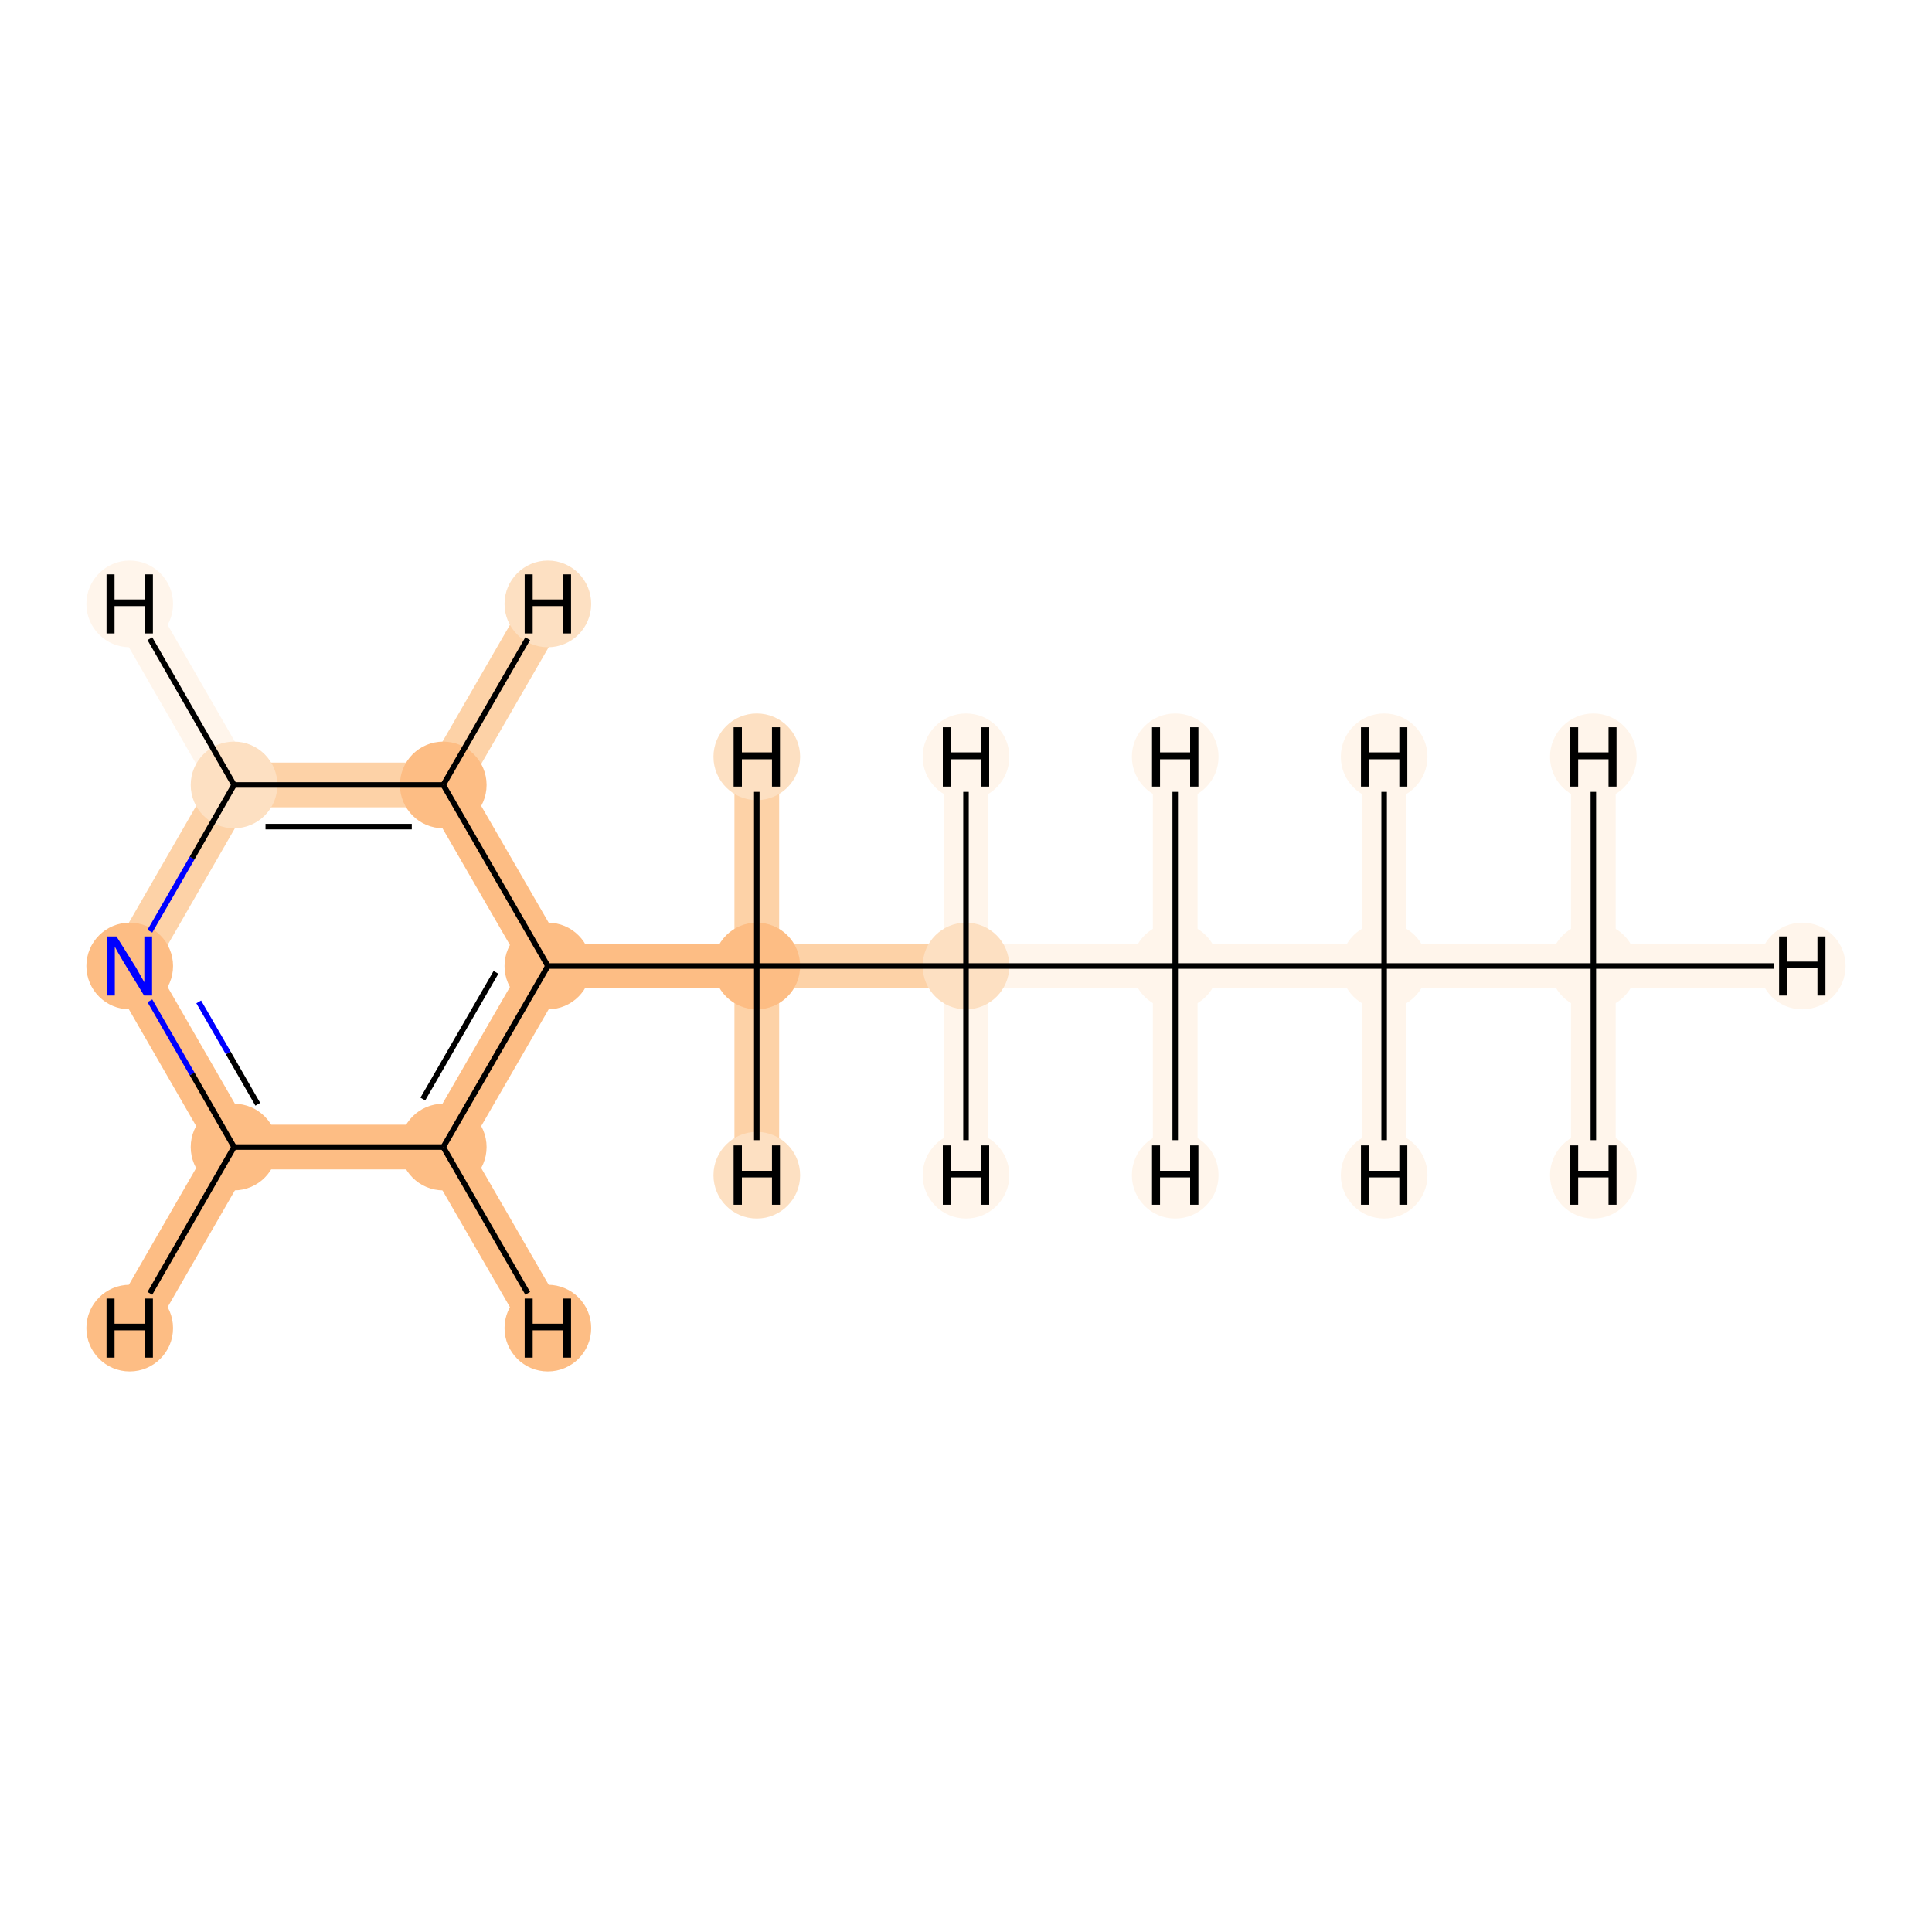 <?xml version='1.0' encoding='iso-8859-1'?>
<svg version='1.1' baseProfile='full'
              xmlns='http://www.w3.org/2000/svg'
                      xmlns:rdkit='http://www.rdkit.org/xml'
                      xmlns:xlink='http://www.w3.org/1999/xlink'
                  xml:space='preserve'
width='700px' height='700px' viewBox='0 0 700 700'>
<!-- END OF HEADER -->
<rect style='opacity:1.0;fill:#FFFFFF;stroke:none' width='700.0' height='700.0' x='0.0' y='0.0'> </rect>
<path d='M 577.3,350.0 L 501.5,350.0' style='fill:none;fill-rule:evenodd;stroke:#FFF5EB;stroke-width:16.2px;stroke-linecap:butt;stroke-linejoin:miter;stroke-opacity:1' />
<path d='M 577.3,350.0 L 653.0,350.0' style='fill:none;fill-rule:evenodd;stroke:#FFF5EB;stroke-width:16.2px;stroke-linecap:butt;stroke-linejoin:miter;stroke-opacity:1' />
<path d='M 577.3,350.0 L 577.3,425.8' style='fill:none;fill-rule:evenodd;stroke:#FFF5EB;stroke-width:16.2px;stroke-linecap:butt;stroke-linejoin:miter;stroke-opacity:1' />
<path d='M 577.3,350.0 L 577.3,274.2' style='fill:none;fill-rule:evenodd;stroke:#FFF5EB;stroke-width:16.2px;stroke-linecap:butt;stroke-linejoin:miter;stroke-opacity:1' />
<path d='M 501.5,350.0 L 425.8,350.0' style='fill:none;fill-rule:evenodd;stroke:#FFF5EB;stroke-width:16.2px;stroke-linecap:butt;stroke-linejoin:miter;stroke-opacity:1' />
<path d='M 501.5,350.0 L 501.5,425.8' style='fill:none;fill-rule:evenodd;stroke:#FFF5EB;stroke-width:16.2px;stroke-linecap:butt;stroke-linejoin:miter;stroke-opacity:1' />
<path d='M 501.5,350.0 L 501.5,274.2' style='fill:none;fill-rule:evenodd;stroke:#FFF5EB;stroke-width:16.2px;stroke-linecap:butt;stroke-linejoin:miter;stroke-opacity:1' />
<path d='M 425.8,350.0 L 350.0,350.0' style='fill:none;fill-rule:evenodd;stroke:#FFF5EB;stroke-width:16.2px;stroke-linecap:butt;stroke-linejoin:miter;stroke-opacity:1' />
<path d='M 425.8,350.0 L 425.8,274.2' style='fill:none;fill-rule:evenodd;stroke:#FFF5EB;stroke-width:16.2px;stroke-linecap:butt;stroke-linejoin:miter;stroke-opacity:1' />
<path d='M 425.8,350.0 L 425.8,425.8' style='fill:none;fill-rule:evenodd;stroke:#FFF5EB;stroke-width:16.2px;stroke-linecap:butt;stroke-linejoin:miter;stroke-opacity:1' />
<path d='M 350.0,350.0 L 274.2,350.0' style='fill:none;fill-rule:evenodd;stroke:#FDD2A7;stroke-width:16.2px;stroke-linecap:butt;stroke-linejoin:miter;stroke-opacity:1' />
<path d='M 350.0,350.0 L 350.0,425.8' style='fill:none;fill-rule:evenodd;stroke:#FFF5EB;stroke-width:16.2px;stroke-linecap:butt;stroke-linejoin:miter;stroke-opacity:1' />
<path d='M 350.0,350.0 L 350.0,274.2' style='fill:none;fill-rule:evenodd;stroke:#FFF5EB;stroke-width:16.2px;stroke-linecap:butt;stroke-linejoin:miter;stroke-opacity:1' />
<path d='M 274.2,350.0 L 198.5,350.0' style='fill:none;fill-rule:evenodd;stroke:#FDBD84;stroke-width:16.2px;stroke-linecap:butt;stroke-linejoin:miter;stroke-opacity:1' />
<path d='M 274.2,350.0 L 274.2,425.8' style='fill:none;fill-rule:evenodd;stroke:#FDD2A7;stroke-width:16.2px;stroke-linecap:butt;stroke-linejoin:miter;stroke-opacity:1' />
<path d='M 274.2,350.0 L 274.2,274.2' style='fill:none;fill-rule:evenodd;stroke:#FDD2A7;stroke-width:16.2px;stroke-linecap:butt;stroke-linejoin:miter;stroke-opacity:1' />
<path d='M 198.5,350.0 L 160.6,415.6' style='fill:none;fill-rule:evenodd;stroke:#FDBD84;stroke-width:16.2px;stroke-linecap:butt;stroke-linejoin:miter;stroke-opacity:1' />
<path d='M 198.5,350.0 L 160.6,284.4' style='fill:none;fill-rule:evenodd;stroke:#FDBD84;stroke-width:16.2px;stroke-linecap:butt;stroke-linejoin:miter;stroke-opacity:1' />
<path d='M 160.6,415.6 L 84.8,415.6' style='fill:none;fill-rule:evenodd;stroke:#FDBD84;stroke-width:16.2px;stroke-linecap:butt;stroke-linejoin:miter;stroke-opacity:1' />
<path d='M 160.6,415.6 L 198.5,481.2' style='fill:none;fill-rule:evenodd;stroke:#FDBD84;stroke-width:16.2px;stroke-linecap:butt;stroke-linejoin:miter;stroke-opacity:1' />
<path d='M 84.8,415.6 L 47.0,350.0' style='fill:none;fill-rule:evenodd;stroke:#FDBD84;stroke-width:16.2px;stroke-linecap:butt;stroke-linejoin:miter;stroke-opacity:1' />
<path d='M 84.8,415.6 L 47.0,481.2' style='fill:none;fill-rule:evenodd;stroke:#FDBD84;stroke-width:16.2px;stroke-linecap:butt;stroke-linejoin:miter;stroke-opacity:1' />
<path d='M 47.0,350.0 L 84.8,284.4' style='fill:none;fill-rule:evenodd;stroke:#FDD2A7;stroke-width:16.2px;stroke-linecap:butt;stroke-linejoin:miter;stroke-opacity:1' />
<path d='M 84.8,284.4 L 160.6,284.4' style='fill:none;fill-rule:evenodd;stroke:#FDD2A7;stroke-width:16.2px;stroke-linecap:butt;stroke-linejoin:miter;stroke-opacity:1' />
<path d='M 84.8,284.4 L 47.0,218.8' style='fill:none;fill-rule:evenodd;stroke:#FFF5EB;stroke-width:16.2px;stroke-linecap:butt;stroke-linejoin:miter;stroke-opacity:1' />
<path d='M 160.6,284.4 L 198.5,218.8' style='fill:none;fill-rule:evenodd;stroke:#FDD2A7;stroke-width:16.2px;stroke-linecap:butt;stroke-linejoin:miter;stroke-opacity:1' />
<ellipse cx='577.3' cy='350.0' rx='15.2' ry='15.2'  style='fill:#FFF5EB;fill-rule:evenodd;stroke:#FFF5EB;stroke-width:1.0px;stroke-linecap:butt;stroke-linejoin:miter;stroke-opacity:1' />
<ellipse cx='501.5' cy='350.0' rx='15.2' ry='15.2'  style='fill:#FFF5EB;fill-rule:evenodd;stroke:#FFF5EB;stroke-width:1.0px;stroke-linecap:butt;stroke-linejoin:miter;stroke-opacity:1' />
<ellipse cx='425.8' cy='350.0' rx='15.2' ry='15.2'  style='fill:#FFF5EB;fill-rule:evenodd;stroke:#FFF5EB;stroke-width:1.0px;stroke-linecap:butt;stroke-linejoin:miter;stroke-opacity:1' />
<ellipse cx='350.0' cy='350.0' rx='15.2' ry='15.2'  style='fill:#FDE0C2;fill-rule:evenodd;stroke:#FDE0C2;stroke-width:1.0px;stroke-linecap:butt;stroke-linejoin:miter;stroke-opacity:1' />
<ellipse cx='274.2' cy='350.0' rx='15.2' ry='15.2'  style='fill:#FDBD84;fill-rule:evenodd;stroke:#FDBD84;stroke-width:1.0px;stroke-linecap:butt;stroke-linejoin:miter;stroke-opacity:1' />
<ellipse cx='198.5' cy='350.0' rx='15.2' ry='15.2'  style='fill:#FDBD84;fill-rule:evenodd;stroke:#FDBD84;stroke-width:1.0px;stroke-linecap:butt;stroke-linejoin:miter;stroke-opacity:1' />
<ellipse cx='160.6' cy='415.6' rx='15.2' ry='15.2'  style='fill:#FDBD84;fill-rule:evenodd;stroke:#FDBD84;stroke-width:1.0px;stroke-linecap:butt;stroke-linejoin:miter;stroke-opacity:1' />
<ellipse cx='84.8' cy='415.6' rx='15.2' ry='15.2'  style='fill:#FDBD84;fill-rule:evenodd;stroke:#FDBD84;stroke-width:1.0px;stroke-linecap:butt;stroke-linejoin:miter;stroke-opacity:1' />
<ellipse cx='47.0' cy='350.0' rx='15.2' ry='15.2'  style='fill:#FDBD84;fill-rule:evenodd;stroke:#FDBD84;stroke-width:1.0px;stroke-linecap:butt;stroke-linejoin:miter;stroke-opacity:1' />
<ellipse cx='84.8' cy='284.4' rx='15.2' ry='15.2'  style='fill:#FDE0C2;fill-rule:evenodd;stroke:#FDE0C2;stroke-width:1.0px;stroke-linecap:butt;stroke-linejoin:miter;stroke-opacity:1' />
<ellipse cx='160.6' cy='284.4' rx='15.2' ry='15.2'  style='fill:#FDBD84;fill-rule:evenodd;stroke:#FDBD84;stroke-width:1.0px;stroke-linecap:butt;stroke-linejoin:miter;stroke-opacity:1' />
<ellipse cx='653.0' cy='350.0' rx='15.2' ry='15.2'  style='fill:#FFF5EB;fill-rule:evenodd;stroke:#FFF5EB;stroke-width:1.0px;stroke-linecap:butt;stroke-linejoin:miter;stroke-opacity:1' />
<ellipse cx='577.3' cy='425.8' rx='15.2' ry='15.2'  style='fill:#FFF5EB;fill-rule:evenodd;stroke:#FFF5EB;stroke-width:1.0px;stroke-linecap:butt;stroke-linejoin:miter;stroke-opacity:1' />
<ellipse cx='577.3' cy='274.2' rx='15.2' ry='15.2'  style='fill:#FFF5EB;fill-rule:evenodd;stroke:#FFF5EB;stroke-width:1.0px;stroke-linecap:butt;stroke-linejoin:miter;stroke-opacity:1' />
<ellipse cx='501.5' cy='425.8' rx='15.2' ry='15.2'  style='fill:#FFF5EB;fill-rule:evenodd;stroke:#FFF5EB;stroke-width:1.0px;stroke-linecap:butt;stroke-linejoin:miter;stroke-opacity:1' />
<ellipse cx='501.5' cy='274.2' rx='15.2' ry='15.2'  style='fill:#FFF5EB;fill-rule:evenodd;stroke:#FFF5EB;stroke-width:1.0px;stroke-linecap:butt;stroke-linejoin:miter;stroke-opacity:1' />
<ellipse cx='425.8' cy='274.2' rx='15.2' ry='15.2'  style='fill:#FFF5EB;fill-rule:evenodd;stroke:#FFF5EB;stroke-width:1.0px;stroke-linecap:butt;stroke-linejoin:miter;stroke-opacity:1' />
<ellipse cx='425.8' cy='425.8' rx='15.2' ry='15.2'  style='fill:#FFF5EB;fill-rule:evenodd;stroke:#FFF5EB;stroke-width:1.0px;stroke-linecap:butt;stroke-linejoin:miter;stroke-opacity:1' />
<ellipse cx='350.0' cy='425.8' rx='15.2' ry='15.2'  style='fill:#FFF5EB;fill-rule:evenodd;stroke:#FFF5EB;stroke-width:1.0px;stroke-linecap:butt;stroke-linejoin:miter;stroke-opacity:1' />
<ellipse cx='350.0' cy='274.2' rx='15.2' ry='15.2'  style='fill:#FFF5EB;fill-rule:evenodd;stroke:#FFF5EB;stroke-width:1.0px;stroke-linecap:butt;stroke-linejoin:miter;stroke-opacity:1' />
<ellipse cx='274.2' cy='425.8' rx='15.2' ry='15.2'  style='fill:#FDE0C2;fill-rule:evenodd;stroke:#FDE0C2;stroke-width:1.0px;stroke-linecap:butt;stroke-linejoin:miter;stroke-opacity:1' />
<ellipse cx='274.2' cy='274.2' rx='15.2' ry='15.2'  style='fill:#FDE0C2;fill-rule:evenodd;stroke:#FDE0C2;stroke-width:1.0px;stroke-linecap:butt;stroke-linejoin:miter;stroke-opacity:1' />
<ellipse cx='198.5' cy='481.2' rx='15.2' ry='15.2'  style='fill:#FDBD84;fill-rule:evenodd;stroke:#FDBD84;stroke-width:1.0px;stroke-linecap:butt;stroke-linejoin:miter;stroke-opacity:1' />
<ellipse cx='47.0' cy='481.2' rx='15.2' ry='15.2'  style='fill:#FDBD84;fill-rule:evenodd;stroke:#FDBD84;stroke-width:1.0px;stroke-linecap:butt;stroke-linejoin:miter;stroke-opacity:1' />
<ellipse cx='47.0' cy='218.8' rx='15.2' ry='15.2'  style='fill:#FFF5EB;fill-rule:evenodd;stroke:#FFF5EB;stroke-width:1.0px;stroke-linecap:butt;stroke-linejoin:miter;stroke-opacity:1' />
<ellipse cx='198.5' cy='218.8' rx='15.2' ry='15.2'  style='fill:#FDE0C2;fill-rule:evenodd;stroke:#FDE0C2;stroke-width:1.0px;stroke-linecap:butt;stroke-linejoin:miter;stroke-opacity:1' />
<path class='bond-0 atom-0 atom-1' d='M 577.3,350.0 L 501.5,350.0' style='fill:none;fill-rule:evenodd;stroke:#000000;stroke-width:2.0px;stroke-linecap:butt;stroke-linejoin:miter;stroke-opacity:1' />
<path class='bond-11 atom-0 atom-11' d='M 577.3,350.0 L 642.7,350.0' style='fill:none;fill-rule:evenodd;stroke:#000000;stroke-width:2.0px;stroke-linecap:butt;stroke-linejoin:miter;stroke-opacity:1' />
<path class='bond-12 atom-0 atom-12' d='M 577.3,350.0 L 577.3,413.1' style='fill:none;fill-rule:evenodd;stroke:#000000;stroke-width:2.0px;stroke-linecap:butt;stroke-linejoin:miter;stroke-opacity:1' />
<path class='bond-13 atom-0 atom-13' d='M 577.3,350.0 L 577.3,286.9' style='fill:none;fill-rule:evenodd;stroke:#000000;stroke-width:2.0px;stroke-linecap:butt;stroke-linejoin:miter;stroke-opacity:1' />
<path class='bond-1 atom-1 atom-2' d='M 501.5,350.0 L 425.8,350.0' style='fill:none;fill-rule:evenodd;stroke:#000000;stroke-width:2.0px;stroke-linecap:butt;stroke-linejoin:miter;stroke-opacity:1' />
<path class='bond-14 atom-1 atom-14' d='M 501.5,350.0 L 501.5,413.1' style='fill:none;fill-rule:evenodd;stroke:#000000;stroke-width:2.0px;stroke-linecap:butt;stroke-linejoin:miter;stroke-opacity:1' />
<path class='bond-15 atom-1 atom-15' d='M 501.5,350.0 L 501.5,286.9' style='fill:none;fill-rule:evenodd;stroke:#000000;stroke-width:2.0px;stroke-linecap:butt;stroke-linejoin:miter;stroke-opacity:1' />
<path class='bond-2 atom-2 atom-3' d='M 425.8,350.0 L 350.0,350.0' style='fill:none;fill-rule:evenodd;stroke:#000000;stroke-width:2.0px;stroke-linecap:butt;stroke-linejoin:miter;stroke-opacity:1' />
<path class='bond-16 atom-2 atom-16' d='M 425.8,350.0 L 425.8,286.9' style='fill:none;fill-rule:evenodd;stroke:#000000;stroke-width:2.0px;stroke-linecap:butt;stroke-linejoin:miter;stroke-opacity:1' />
<path class='bond-17 atom-2 atom-17' d='M 425.8,350.0 L 425.8,413.1' style='fill:none;fill-rule:evenodd;stroke:#000000;stroke-width:2.0px;stroke-linecap:butt;stroke-linejoin:miter;stroke-opacity:1' />
<path class='bond-3 atom-3 atom-4' d='M 350.0,350.0 L 274.2,350.0' style='fill:none;fill-rule:evenodd;stroke:#000000;stroke-width:2.0px;stroke-linecap:butt;stroke-linejoin:miter;stroke-opacity:1' />
<path class='bond-18 atom-3 atom-18' d='M 350.0,350.0 L 350.0,413.1' style='fill:none;fill-rule:evenodd;stroke:#000000;stroke-width:2.0px;stroke-linecap:butt;stroke-linejoin:miter;stroke-opacity:1' />
<path class='bond-19 atom-3 atom-19' d='M 350.0,350.0 L 350.0,286.9' style='fill:none;fill-rule:evenodd;stroke:#000000;stroke-width:2.0px;stroke-linecap:butt;stroke-linejoin:miter;stroke-opacity:1' />
<path class='bond-4 atom-4 atom-5' d='M 274.2,350.0 L 198.5,350.0' style='fill:none;fill-rule:evenodd;stroke:#000000;stroke-width:2.0px;stroke-linecap:butt;stroke-linejoin:miter;stroke-opacity:1' />
<path class='bond-20 atom-4 atom-20' d='M 274.2,350.0 L 274.2,413.1' style='fill:none;fill-rule:evenodd;stroke:#000000;stroke-width:2.0px;stroke-linecap:butt;stroke-linejoin:miter;stroke-opacity:1' />
<path class='bond-21 atom-4 atom-21' d='M 274.2,350.0 L 274.2,286.9' style='fill:none;fill-rule:evenodd;stroke:#000000;stroke-width:2.0px;stroke-linecap:butt;stroke-linejoin:miter;stroke-opacity:1' />
<path class='bond-5 atom-5 atom-6' d='M 198.5,350.0 L 160.6,415.6' style='fill:none;fill-rule:evenodd;stroke:#000000;stroke-width:2.0px;stroke-linecap:butt;stroke-linejoin:miter;stroke-opacity:1' />
<path class='bond-5 atom-5 atom-6' d='M 179.7,352.3 L 153.2,398.2' style='fill:none;fill-rule:evenodd;stroke:#000000;stroke-width:2.0px;stroke-linecap:butt;stroke-linejoin:miter;stroke-opacity:1' />
<path class='bond-10 atom-10 atom-5' d='M 160.6,284.4 L 198.5,350.0' style='fill:none;fill-rule:evenodd;stroke:#000000;stroke-width:2.0px;stroke-linecap:butt;stroke-linejoin:miter;stroke-opacity:1' />
<path class='bond-6 atom-6 atom-7' d='M 160.6,415.6 L 84.8,415.6' style='fill:none;fill-rule:evenodd;stroke:#000000;stroke-width:2.0px;stroke-linecap:butt;stroke-linejoin:miter;stroke-opacity:1' />
<path class='bond-22 atom-6 atom-22' d='M 160.6,415.6 L 191.2,468.6' style='fill:none;fill-rule:evenodd;stroke:#000000;stroke-width:2.0px;stroke-linecap:butt;stroke-linejoin:miter;stroke-opacity:1' />
<path class='bond-7 atom-7 atom-8' d='M 84.8,415.6 L 69.6,389.1' style='fill:none;fill-rule:evenodd;stroke:#000000;stroke-width:2.0px;stroke-linecap:butt;stroke-linejoin:miter;stroke-opacity:1' />
<path class='bond-7 atom-7 atom-8' d='M 69.6,389.1 L 54.3,362.6' style='fill:none;fill-rule:evenodd;stroke:#0000FF;stroke-width:2.0px;stroke-linecap:butt;stroke-linejoin:miter;stroke-opacity:1' />
<path class='bond-7 atom-7 atom-8' d='M 93.4,400.1 L 82.7,381.5' style='fill:none;fill-rule:evenodd;stroke:#000000;stroke-width:2.0px;stroke-linecap:butt;stroke-linejoin:miter;stroke-opacity:1' />
<path class='bond-7 atom-7 atom-8' d='M 82.7,381.5 L 72.0,363.0' style='fill:none;fill-rule:evenodd;stroke:#0000FF;stroke-width:2.0px;stroke-linecap:butt;stroke-linejoin:miter;stroke-opacity:1' />
<path class='bond-23 atom-7 atom-23' d='M 84.8,415.6 L 54.3,468.6' style='fill:none;fill-rule:evenodd;stroke:#000000;stroke-width:2.0px;stroke-linecap:butt;stroke-linejoin:miter;stroke-opacity:1' />
<path class='bond-8 atom-8 atom-9' d='M 54.3,337.4 L 69.6,310.9' style='fill:none;fill-rule:evenodd;stroke:#0000FF;stroke-width:2.0px;stroke-linecap:butt;stroke-linejoin:miter;stroke-opacity:1' />
<path class='bond-8 atom-8 atom-9' d='M 69.6,310.9 L 84.8,284.4' style='fill:none;fill-rule:evenodd;stroke:#000000;stroke-width:2.0px;stroke-linecap:butt;stroke-linejoin:miter;stroke-opacity:1' />
<path class='bond-9 atom-9 atom-10' d='M 84.8,284.4 L 160.6,284.4' style='fill:none;fill-rule:evenodd;stroke:#000000;stroke-width:2.0px;stroke-linecap:butt;stroke-linejoin:miter;stroke-opacity:1' />
<path class='bond-9 atom-9 atom-10' d='M 96.2,299.5 L 149.2,299.5' style='fill:none;fill-rule:evenodd;stroke:#000000;stroke-width:2.0px;stroke-linecap:butt;stroke-linejoin:miter;stroke-opacity:1' />
<path class='bond-24 atom-9 atom-24' d='M 84.8,284.4 L 54.3,231.4' style='fill:none;fill-rule:evenodd;stroke:#000000;stroke-width:2.0px;stroke-linecap:butt;stroke-linejoin:miter;stroke-opacity:1' />
<path class='bond-25 atom-10 atom-25' d='M 160.6,284.4 L 191.2,231.4' style='fill:none;fill-rule:evenodd;stroke:#000000;stroke-width:2.0px;stroke-linecap:butt;stroke-linejoin:miter;stroke-opacity:1' />
<path  class='atom-8' d='M 42.2 339.3
L 49.3 350.6
Q 50.0 351.8, 51.1 353.8
Q 52.2 355.8, 52.3 355.9
L 52.3 339.3
L 55.1 339.3
L 55.1 360.7
L 52.2 360.7
L 44.6 348.3
Q 43.7 346.8, 42.8 345.2
Q 41.9 343.5, 41.6 343.0
L 41.6 360.7
L 38.8 360.7
L 38.8 339.3
L 42.2 339.3
' fill='#0000FF'/>
<path  class='atom-11' d='M 644.6 339.3
L 647.5 339.3
L 647.5 348.4
L 658.5 348.4
L 658.5 339.3
L 661.4 339.3
L 661.4 360.7
L 658.5 360.7
L 658.5 350.8
L 647.5 350.8
L 647.5 360.7
L 644.6 360.7
L 644.6 339.3
' fill='#000000'/>
<path  class='atom-12' d='M 568.9 415.0
L 571.8 415.0
L 571.8 424.2
L 582.8 424.2
L 582.8 415.0
L 585.7 415.0
L 585.7 436.5
L 582.8 436.5
L 582.8 426.6
L 571.8 426.6
L 571.8 436.5
L 568.9 436.5
L 568.9 415.0
' fill='#000000'/>
<path  class='atom-13' d='M 568.9 263.5
L 571.8 263.5
L 571.8 272.6
L 582.8 272.6
L 582.8 263.5
L 585.7 263.5
L 585.7 285.0
L 582.8 285.0
L 582.8 275.1
L 571.8 275.1
L 571.8 285.0
L 568.9 285.0
L 568.9 263.5
' fill='#000000'/>
<path  class='atom-14' d='M 493.1 415.0
L 496.0 415.0
L 496.0 424.2
L 507.0 424.2
L 507.0 415.0
L 509.9 415.0
L 509.9 436.5
L 507.0 436.5
L 507.0 426.6
L 496.0 426.6
L 496.0 436.5
L 493.1 436.5
L 493.1 415.0
' fill='#000000'/>
<path  class='atom-15' d='M 493.1 263.5
L 496.0 263.5
L 496.0 272.6
L 507.0 272.6
L 507.0 263.5
L 509.9 263.5
L 509.9 285.0
L 507.0 285.0
L 507.0 275.1
L 496.0 275.1
L 496.0 285.0
L 493.1 285.0
L 493.1 263.5
' fill='#000000'/>
<path  class='atom-16' d='M 417.4 263.5
L 420.3 263.5
L 420.3 272.6
L 431.2 272.6
L 431.2 263.5
L 434.2 263.5
L 434.2 285.0
L 431.2 285.0
L 431.2 275.1
L 420.3 275.1
L 420.3 285.0
L 417.4 285.0
L 417.4 263.5
' fill='#000000'/>
<path  class='atom-17' d='M 417.4 415.0
L 420.3 415.0
L 420.3 424.2
L 431.2 424.2
L 431.2 415.0
L 434.2 415.0
L 434.2 436.5
L 431.2 436.5
L 431.2 426.6
L 420.3 426.6
L 420.3 436.5
L 417.4 436.5
L 417.4 415.0
' fill='#000000'/>
<path  class='atom-18' d='M 341.6 415.0
L 344.5 415.0
L 344.5 424.2
L 355.5 424.2
L 355.5 415.0
L 358.4 415.0
L 358.4 436.5
L 355.5 436.5
L 355.5 426.6
L 344.5 426.6
L 344.5 436.5
L 341.6 436.5
L 341.6 415.0
' fill='#000000'/>
<path  class='atom-19' d='M 341.6 263.5
L 344.5 263.5
L 344.5 272.6
L 355.5 272.6
L 355.5 263.5
L 358.4 263.5
L 358.4 285.0
L 355.5 285.0
L 355.5 275.1
L 344.5 275.1
L 344.5 285.0
L 341.6 285.0
L 341.6 263.5
' fill='#000000'/>
<path  class='atom-20' d='M 265.8 415.0
L 268.8 415.0
L 268.8 424.2
L 279.7 424.2
L 279.7 415.0
L 282.6 415.0
L 282.6 436.5
L 279.7 436.5
L 279.7 426.6
L 268.8 426.6
L 268.8 436.5
L 265.8 436.5
L 265.8 415.0
' fill='#000000'/>
<path  class='atom-21' d='M 265.8 263.5
L 268.8 263.5
L 268.8 272.6
L 279.7 272.6
L 279.7 263.5
L 282.6 263.5
L 282.6 285.0
L 279.7 285.0
L 279.7 275.1
L 268.8 275.1
L 268.8 285.0
L 265.8 285.0
L 265.8 263.5
' fill='#000000'/>
<path  class='atom-22' d='M 190.1 470.5
L 193.0 470.5
L 193.0 479.6
L 204.0 479.6
L 204.0 470.5
L 206.9 470.5
L 206.9 491.9
L 204.0 491.9
L 204.0 482.0
L 193.0 482.0
L 193.0 491.9
L 190.1 491.9
L 190.1 470.5
' fill='#000000'/>
<path  class='atom-23' d='M 38.6 470.5
L 41.5 470.5
L 41.5 479.6
L 52.5 479.6
L 52.5 470.5
L 55.4 470.5
L 55.4 491.9
L 52.5 491.9
L 52.5 482.0
L 41.5 482.0
L 41.5 491.9
L 38.6 491.9
L 38.6 470.5
' fill='#000000'/>
<path  class='atom-24' d='M 38.6 208.1
L 41.5 208.1
L 41.5 217.2
L 52.5 217.2
L 52.5 208.1
L 55.4 208.1
L 55.4 229.5
L 52.5 229.5
L 52.5 219.6
L 41.5 219.6
L 41.5 229.5
L 38.6 229.5
L 38.6 208.1
' fill='#000000'/>
<path  class='atom-25' d='M 190.1 208.1
L 193.0 208.1
L 193.0 217.2
L 204.0 217.2
L 204.0 208.1
L 206.9 208.1
L 206.9 229.5
L 204.0 229.5
L 204.0 219.6
L 193.0 219.6
L 193.0 229.5
L 190.1 229.5
L 190.1 208.1
' fill='#000000'/>
</svg>
